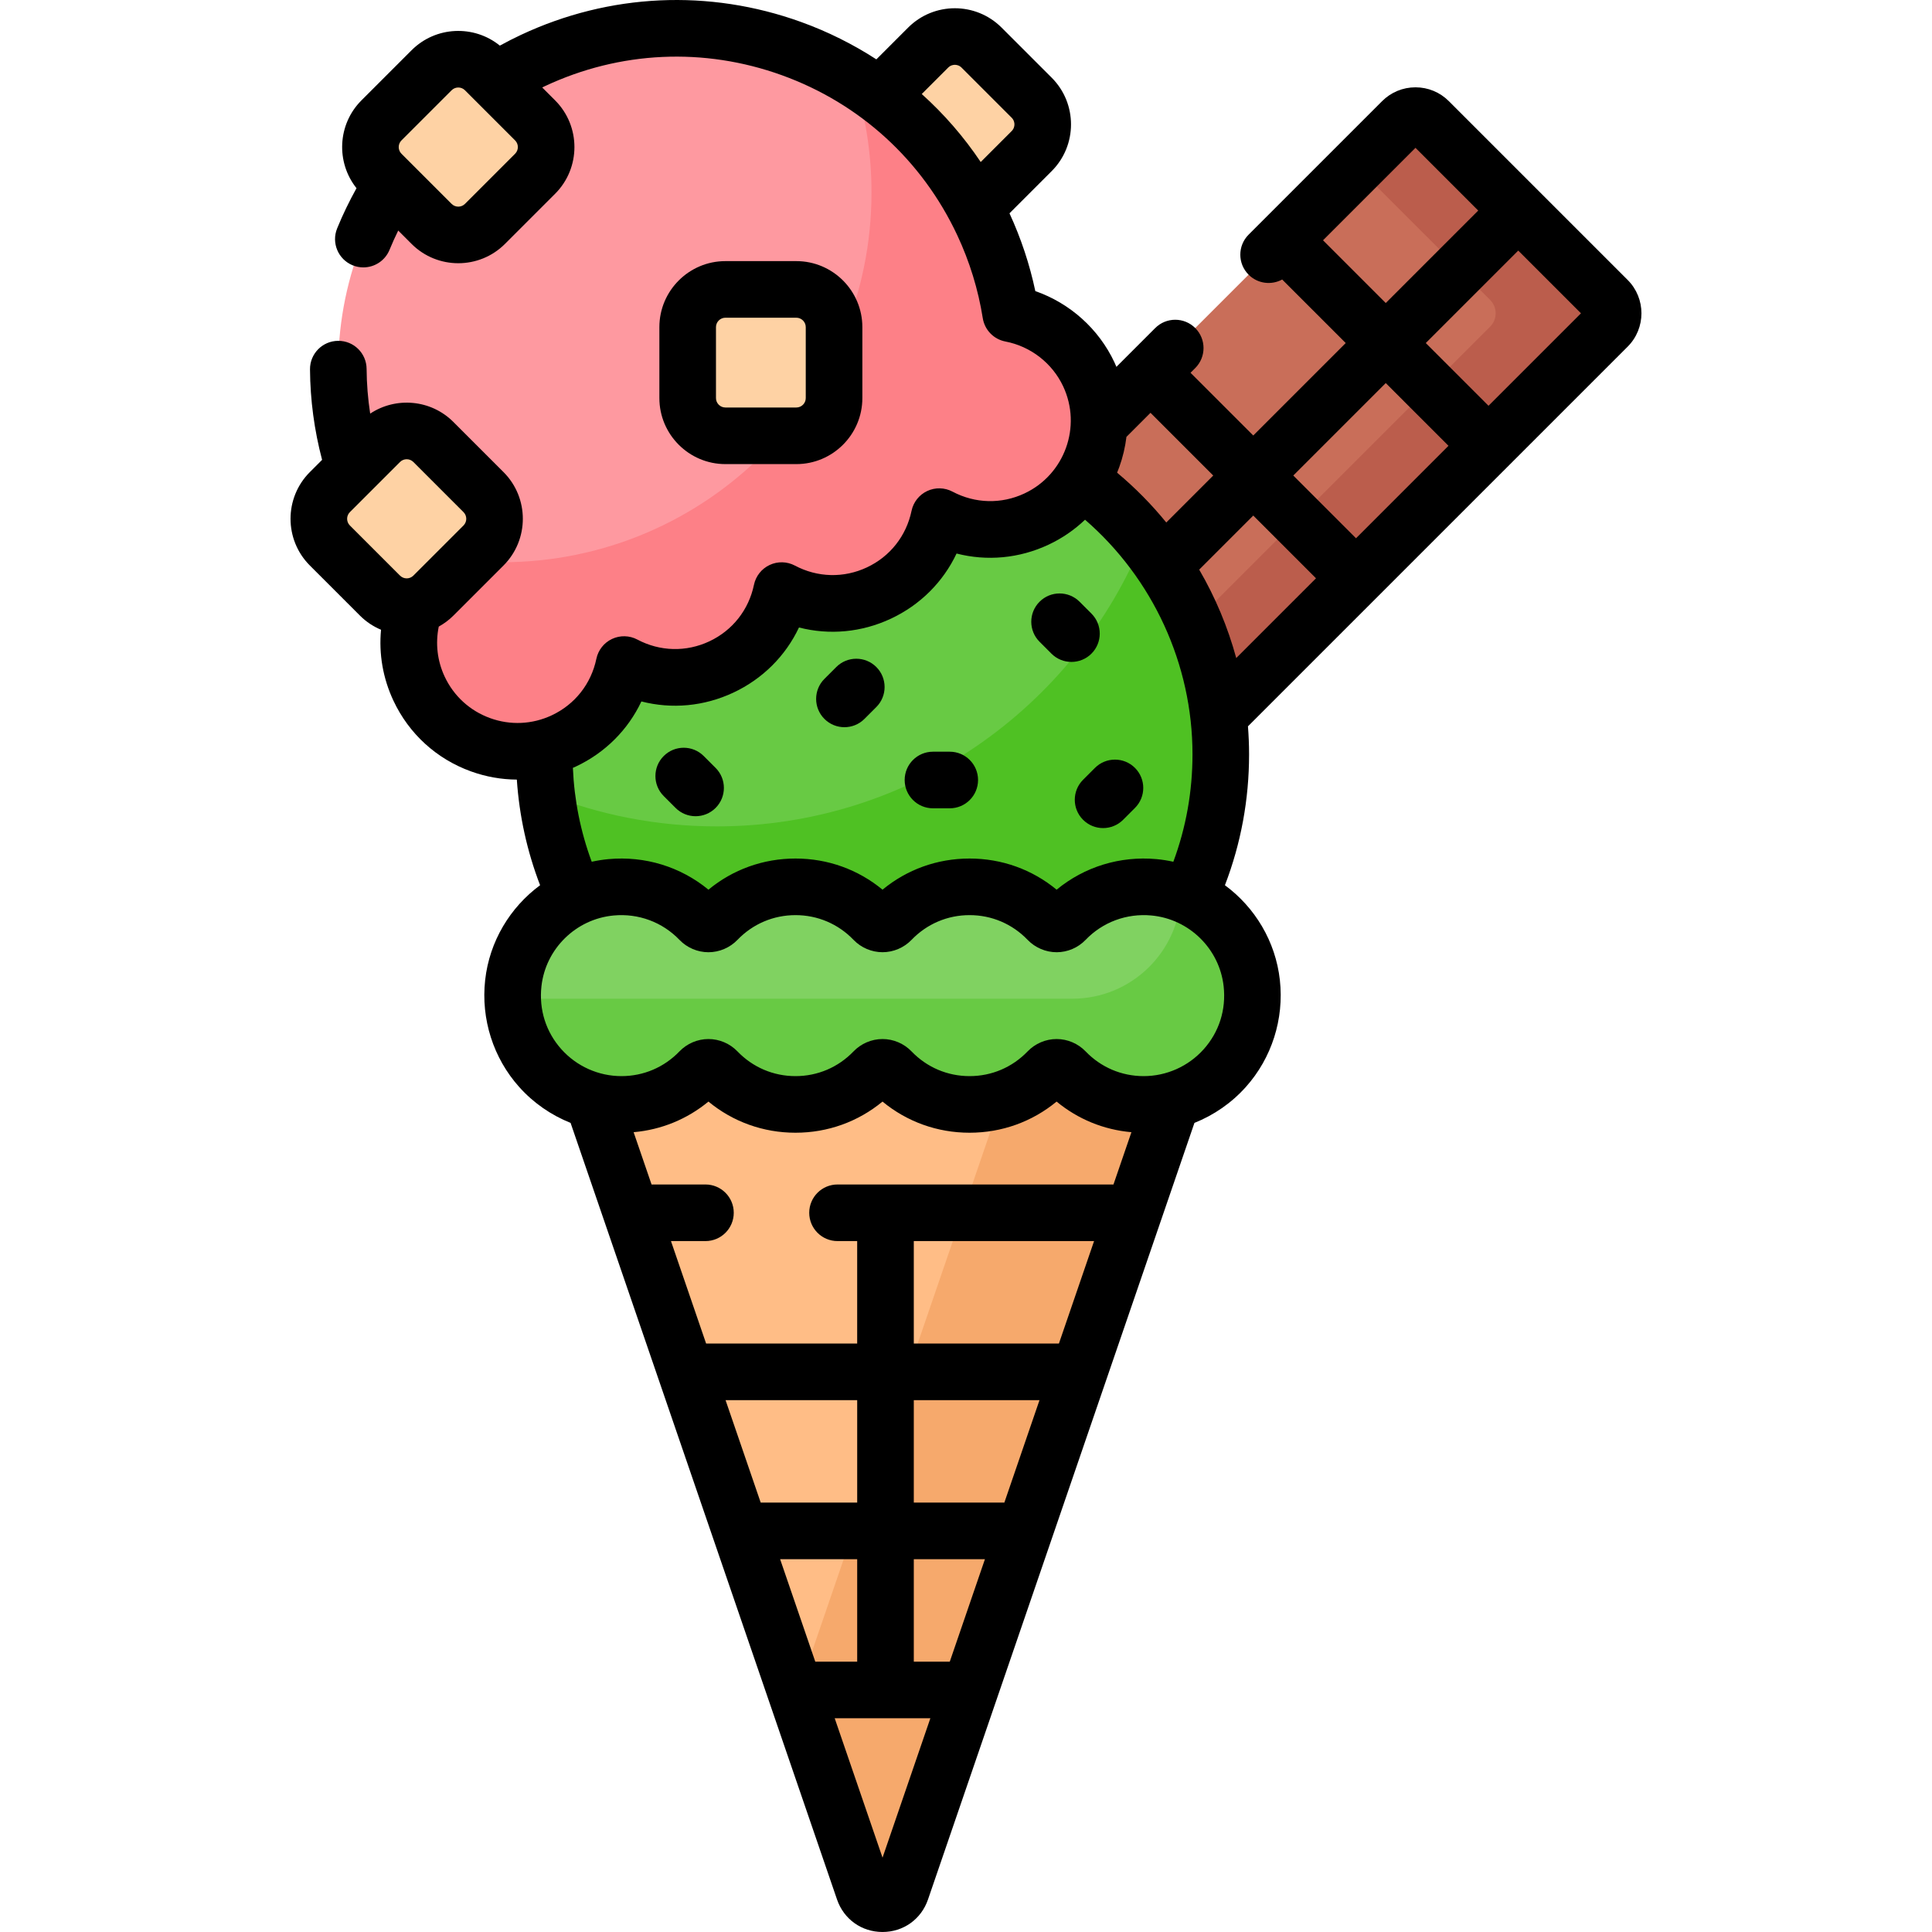<svg id="Capa_1" enable-background="new 0 0 512 512" viewBox="0 0 512 512" xmlns="http://www.w3.org/2000/svg"><g><g><path d="m257.399 55.251c.982-.475 1.905-1.109 2.72-1.924l13.289-13.289c3.905-3.905 3.905-10.237 0-14.142l-13.289-13.289c-3.905-3.905-10.237-3.905-14.142 0l-13.289 13.289c-.112.112-.209.232-.315.348 10.22 7.636 18.829 17.478 25.026 29.007z" fill="#fed2a4"/><path d="m426.045 79.495-47.39-47.39c-1.953-1.953-5.118-1.953-7.071 0l-81.385 81.385c-.189 2.491-.71 4.972-1.581 7.386-.875 2.422-2.065 4.671-3.518 6.714 8.797 6.25 16.408 14.065 22.428 23.033 7.83 11.666 12.964 25.284 14.503 39.958l104.014-104.015c1.952-1.953 1.952-5.118 0-7.071z" fill="#c96e59"/><path d="m426.045 79.495-47.39-47.39c-1.953-1.953-5.118-1.953-7.071 0l-12.036 12.035 35.355 35.356c1.953 1.953 1.953 5.118 0 7.071l-79.223 79.223c3.252 7.77 5.436 16.093 6.349 24.792l104.016-104.016c1.952-1.953 1.952-5.118 0-7.071z" fill="#bb5d4c"/><path d="m285.688 126.731c-2.79 4.253-6.702 7.669-11.422 9.884-3.737 1.754-7.707 2.643-11.802 2.643 0 0 0 0-.001 0-4.536 0-9.059-1.128-13.081-3.261l-1.181-.627-.273 1.309c-1.805 8.662-7.427 15.783-15.424 19.536-3.737 1.754-7.708 2.643-11.803 2.643-4.536 0-9.059-1.127-13.081-3.261l-1.181-.627-.273 1.309c-1.805 8.662-7.426 15.783-15.424 19.536-3.737 1.754-7.707 2.643-11.803 2.643-4.536 0-9.059-1.127-13.081-3.261l-1.181-.627-.273 1.309c-1.805 8.662-7.427 15.783-15.424 19.536-1.53.718-3.101 1.283-4.701 1.709-.028.919-.046 1.84-.046 2.766 0 13.856 3.146 26.977 8.758 38.69 2.796-1.295 5.838-2.144 9.034-2.439.882-.081 1.774-.123 2.652-.123 7.649 0 14.779 3.04 20.078 8.562.787.82 1.845 1.272 2.979 1.272 1.144 0 2.214-.458 3.012-1.288 5.298-5.51 12.422-8.545 20.063-8.545 7.64 0 14.764 3.035 20.062 8.544.796.829 1.863 1.285 3.005 1.285s2.209-.456 3.005-1.285c5.298-5.509 12.422-8.544 20.062-8.544 7.641 0 14.766 3.035 20.063 8.545.798.831 1.868 1.288 3.012 1.288 1.135 0 2.192-.452 2.98-1.272 5.298-5.521 12.429-8.562 20.079-8.562.878 0 1.77.041 2.652.123 3.197.296 6.238 1.144 9.034 2.439 5.613-11.713 8.758-24.834 8.758-38.69.001-30.202-14.939-56.918-37.833-73.159z" fill="#68ca44"/><path d="m303.037 142.857c-18.127 44.652-61.922 76.143-113.079 76.143-15.937 0-31.158-3.06-45.113-8.617 1.165 9.995 3.972 19.488 8.148 28.202 2.796-1.295 5.838-2.144 9.034-2.439.882-.081 1.774-.123 2.653-.123 7.648 0 14.779 3.04 20.078 8.562.787.82 1.845 1.272 2.979 1.272 1.144 0 2.214-.458 3.012-1.288 5.298-5.51 12.422-8.545 20.063-8.545 7.64 0 14.764 3.034 20.062 8.544.796.829 1.863 1.285 3.005 1.285s2.209-.456 3.005-1.285c5.298-5.509 12.422-8.544 20.062-8.544 7.641 0 14.766 3.035 20.063 8.545.798.831 1.868 1.288 3.012 1.288 1.135 0 2.192-.452 2.98-1.272 5.298-5.521 12.429-8.562 20.079-8.562.878 0 1.77.041 2.652.123 3.197.295 6.238 1.144 9.034 2.439 5.613-11.713 8.758-24.834 8.758-38.69-.002-21.669-7.691-41.54-20.487-57.038z" fill="#4fc123"/><path d="m303.077 291.68c-7.639 0-14.764-3.035-20.062-8.544-.796-.829-1.863-1.285-3.004-1.285-1.142 0-2.209.456-3.005 1.285-5.297 5.509-12.422 8.544-20.062 8.544s-14.764-3.035-20.062-8.544c-.796-.829-1.863-1.285-3.005-1.285-1.141 0-2.208.456-3.005 1.285-5.297 5.509-12.421 8.544-20.062 8.544-7.64 0-14.764-3.035-20.062-8.544-.796-.829-1.863-1.285-3.005-1.285-1.141 0-2.208.456-3.005 1.285-5.298 5.509-12.422 8.544-20.062 8.544-2.723 0-5.403-.41-7.965-1.177l72.206 210.457c1.62 4.721 8.297 4.721 9.917 0l72.206-210.457c-2.56.766-5.24 1.177-7.963 1.177z" fill="#ffbd86"/><path d="m303.077 291.68c-7.639 0-14.764-3.035-20.062-8.544-.796-.829-1.863-1.285-3.004-1.285-1.142 0-2.209.456-3.005 1.285-3.181 3.308-7.023 5.716-11.237 7.118l-54.57 159.055 17.721 51.65c1.62 4.721 8.297 4.721 9.917 0l72.206-210.457c-2.563.767-5.243 1.178-7.966 1.178z" fill="#f6a96c"/><path d="m305.822 235.145c-9.259-.856-17.72 2.671-23.548 8.744-1.244 1.296-3.298 1.278-4.542-.017-5.246-5.457-12.619-8.854-20.787-8.854-8.167 0-15.54 3.396-20.786 8.852-1.252 1.302-3.31 1.302-4.562 0-5.246-5.456-12.619-8.852-20.786-8.852s-15.541 3.397-20.787 8.854c-1.245 1.295-3.299 1.313-4.542.017-5.828-6.073-14.289-9.6-23.548-8.744-13.464 1.245-24.42 11.98-25.906 25.42-1.923 17.395 11.645 32.119 28.651 32.119 8.167 0 15.54-3.396 20.786-8.852 1.252-1.302 3.31-1.302 4.562 0 5.246 5.456 12.619 8.852 20.786 8.852s15.54-3.396 20.786-8.852c1.252-1.302 3.31-1.302 4.562 0 5.246 5.456 12.619 8.852 20.786 8.852s15.54-3.396 20.785-8.852c1.252-1.302 3.31-1.302 4.562 0 5.246 5.456 12.619 8.852 20.786 8.852 17.006 0 30.574-14.723 28.651-32.119-1.489-13.44-12.445-24.175-25.909-25.42z" fill="#80d261"/><path d="m331.728 260.565c-1.211-10.952-8.711-20.104-18.731-23.792-.497 15.488-13.199 27.893-28.808 27.893h-148.321c.433 15.546 13.16 28.018 28.811 28.018 8.167 0 15.54-3.396 20.785-8.852 1.252-1.302 3.31-1.302 4.562 0 5.246 5.456 12.619 8.852 20.786 8.852s15.54-3.396 20.785-8.852c1.252-1.302 3.31-1.302 4.562 0 5.246 5.456 12.619 8.852 20.786 8.852s15.54-3.396 20.786-8.852c1.252-1.302 3.31-1.302 4.562 0 5.246 5.456 12.619 8.852 20.786 8.852 17.004 0 30.572-14.724 28.649-32.119z" fill="#68ca44"/><path d="m267.854 83.108c-1.291-8.126-3.724-16.209-7.396-24.031-21.036-44.818-74.421-64.097-119.239-43.062s-64.097 74.421-43.061 119.239c3.671 7.822 8.334 14.858 13.76 21.043-4.301 7.808-4.939 17.493-.861 26.18 6.766 14.415 23.937 20.616 38.352 13.85 8.539-4.008 14.194-11.667 15.981-20.241 7.737 4.104 17.242 4.647 25.781.639s14.194-11.667 15.981-20.241c7.737 4.104 17.242 4.647 25.781.639s14.194-11.667 15.981-20.241c7.737 4.104 17.242 4.647 25.781.639 14.415-6.766 20.616-23.937 13.85-38.352-4.079-8.683-11.937-14.381-20.691-16.061z" fill="#fe99a0"/><path d="m288.543 99.173c-4.077-8.687-11.935-14.385-20.69-16.065-1.291-8.126-3.724-16.209-7.396-24.031-7.729-16.468-19.829-29.482-34.264-38.321 3.088 9.526 4.764 19.689 4.764 30.244 0 54.124-43.876 98-98 98-10.413 0-20.443-1.63-29.858-4.638 2.64 4.268 5.59 8.256 8.818 11.936-4.301 7.808-4.939 17.493-.861 26.18 6.766 14.415 23.937 20.616 38.352 13.85 8.539-4.008 14.194-11.667 15.981-20.241 7.737 4.104 17.242 4.647 25.781.639s14.194-11.667 15.981-20.241c7.737 4.104 17.242 4.647 25.781.639s14.194-11.667 15.981-20.24c7.737 4.104 17.242 4.647 25.781.639 14.414-6.764 20.615-23.935 13.849-38.35z" fill="#fd8087"/><g fill="#fed2a4"><path d="m114.38 59.336-13.289-13.289c-3.905-3.905-3.905-10.237 0-14.142l13.289-13.289c3.905-3.905 10.237-3.905 14.142 0l13.289 13.289c3.905 3.905 3.905 10.237 0 14.142l-13.289 13.289c-3.905 3.905-10.236 3.905-14.142 0z"/><path d="m211.034 115.492h-18.793c-5.523 0-10-4.477-10-10v-18.793c0-5.523 4.477-10 10-10h18.793c5.523 0 10 4.477 10 10v18.793c0 5.523-4.477 10-10 10z"/><path d="m128.138 144.56-13.289 13.289c-3.905 3.905-10.237 3.905-14.142 0l-13.289-13.289c-3.905-3.905-3.905-10.237 0-14.142l13.289-13.289c3.905-3.905 10.237-3.905 14.142 0l13.289 13.289c3.905 3.905 3.905 10.236 0 14.142z"/></g></g><g><path d="m278.639 173.219c1.465 1.464 3.385 2.197 5.304 2.197s3.839-.732 5.304-2.197c2.929-2.929 2.929-7.678 0-10.606l-3.146-3.146c-2.93-2.929-7.678-2.929-10.607 0s-2.929 7.678 0 10.606z"/><path d="m179.035 214.109c1.464 1.464 3.384 2.197 5.303 2.197s3.839-.732 5.303-2.197c2.929-2.929 2.929-7.678 0-10.606l-3.146-3.146c-2.929-2.929-7.678-2.929-10.606 0-2.929 2.929-2.929 7.678 0 10.606z"/><path d="m247.246 214.209h4.448c4.142 0 7.5-3.358 7.5-7.5s-3.358-7.5-7.5-7.5h-4.448c-4.142 0-7.5 3.358-7.5 7.5s3.358 7.5 7.5 7.5z"/><path d="m287.026 206.648c-2.929 2.929-2.929 7.678 0 10.606 1.465 1.464 3.385 2.197 5.304 2.197s3.839-.732 5.304-2.197l3.146-3.146c2.929-2.929 2.929-7.678 0-10.606-2.93-2.929-7.678-2.929-10.607 0z"/><path d="m223.783 192.716c1.919 0 3.839-.732 5.303-2.197l3.146-3.146c2.929-2.929 2.929-7.678 0-10.606-2.929-2.929-7.678-2.929-10.606 0l-3.146 3.146c-2.929 2.929-2.929 7.678 0 10.606 1.464 1.464 3.383 2.197 5.303 2.197z"/><path d="m192.241 122.993h18.793c9.649 0 17.5-7.851 17.5-17.5v-18.794c0-9.649-7.851-17.5-17.5-17.5h-18.793c-9.649 0-17.5 7.851-17.5 17.5v18.793c0 9.65 7.851 17.501 17.5 17.501zm-2.5-36.294c0-1.378 1.122-2.5 2.5-2.5h18.793c1.378 0 2.5 1.122 2.5 2.5v18.793c0 1.378-1.122 2.5-2.5 2.5h-18.793c-1.378 0-2.5-1.122-2.5-2.5z"/><path d="m431.349 74.192-47.391-47.391c-2.361-2.361-5.5-3.661-8.839-3.661s-6.478 1.3-8.84 3.661l-31.575 31.575c-.002.002-.003.004-.005.005l-3.806 3.806c-2.929 2.929-2.929 7.678.001 10.606 2.409 2.41 6.054 2.836 8.9 1.279l16.838 16.837-24.505 24.503-16.623-16.622 1.248-1.248c2.929-2.929 2.929-7.678-.001-10.607-2.928-2.929-7.677-2.928-10.606 0l-10.283 10.283c-.172-.402-.343-.805-.529-1.203-4.169-8.884-11.799-15.673-20.962-18.872-1.498-7.089-3.797-13.999-6.847-20.615l11.188-11.188c6.823-6.823 6.823-17.925 0-24.749l-13.29-13.287c-6.824-6.824-17.926-6.823-24.749 0l-8.427 8.427c-6.18-4-12.846-7.342-19.942-9.904-24.405-8.813-50.783-7.595-74.271 3.429-1.879.881-3.738 1.83-5.566 2.834-6.867-5.572-17.003-5.165-23.39 1.222l-13.29 13.29c-6.351 6.352-6.782 16.408-1.308 23.272-1.913 3.442-3.644 7.002-5.134 10.662-1.562 3.836.283 8.212 4.12 9.773.926.377 1.882.555 2.824.555 2.96 0 5.765-1.764 6.949-4.675.702-1.726 1.482-3.418 2.297-5.091l3.541 3.541c3.412 3.412 7.893 5.118 12.375 5.118 4.481 0 8.962-1.706 12.374-5.118l13.289-13.289c6.823-6.823 6.823-17.925 0-24.749l-3.42-3.42c.237-.114.472-.235.711-.347 19.863-9.323 42.167-10.353 62.804-2.9s37.137 22.496 46.459 42.358c3.29 7.01 5.57 14.419 6.778 22.022.496 3.119 2.892 5.594 5.994 6.189 6.699 1.286 12.424 5.729 15.313 11.886 4.997 10.648.4 23.378-10.248 28.376-6.131 2.877-13.085 2.703-19.08-.476-2.084-1.105-4.566-1.166-6.701-.163-2.135 1.002-3.674 2.95-4.155 5.259-1.384 6.643-5.694 12.103-11.825 14.98-6.129 2.877-13.085 2.705-19.08-.476-2.084-1.105-4.566-1.166-6.701-.163-2.135 1.002-3.674 2.95-4.155 5.259-1.384 6.643-5.694 12.103-11.825 14.981-6.129 2.877-13.084 2.704-19.08-.476-2.083-1.105-4.566-1.166-6.701-.163-2.135 1.002-3.674 2.95-4.155 5.259-1.384 6.643-5.694 12.104-11.826 14.981-5.157 2.421-10.948 2.689-16.31.753-5.359-1.936-9.645-5.842-12.065-11-1.965-4.186-2.48-8.798-1.57-13.262 1.388-.771 2.698-1.73 3.875-2.907l13.289-13.289c6.823-6.823 6.823-17.925 0-24.749l-13.289-13.289c-5.983-5.983-15.255-6.717-22.048-2.208-.599-3.909-.92-7.863-.947-11.839-.029-4.142-3.383-7.484-7.551-7.449-4.142.028-7.477 3.409-7.449 7.551.055 8.12 1.141 16.167 3.204 23.988l-3.246 3.246c-6.823 6.823-6.823 17.925 0 24.749l13.289 13.289c1.648 1.648 3.55 2.89 5.577 3.742-.609 6.39.493 12.848 3.287 18.8 4.124 8.786 11.421 15.439 20.549 18.735 3.962 1.431 8.061 2.151 12.152 2.175.653 9.637 2.716 19.009 6.165 27.993-7.934 5.853-13.422 14.851-14.56 25.143-1.142 10.327 2.151 20.657 9.033 28.342 3.777 4.218 8.454 7.441 13.607 9.499l70.612 205.811c1.794 5.228 6.525 8.606 12.052 8.606 5.528 0 10.259-3.378 12.053-8.607l70.611-205.811c5.153-2.058 9.83-5.282 13.607-9.5 6.883-7.685 10.175-18.015 9.033-28.342-1.138-10.293-6.627-19.29-14.561-25.143 4.245-11.058 6.401-22.7 6.401-34.703 0-2.48-.107-4.948-.296-7.403l100.624-100.619c4.872-4.874 4.872-12.803 0-17.677zm-294.841-33.448-13.289 13.289c-.975.975-2.562.974-3.536 0l-13.289-13.289c-.975-.975-.975-2.562 0-3.536l13.289-13.289c.487-.487 1.127-.731 1.768-.731.64 0 1.28.244 1.768.731l13.289 13.289c.975.975.975 2.561 0 3.536zm123.393 2.194c-4.472-6.673-9.72-12.711-15.628-18.021l7.007-7.007c.637-.637 1.381-.732 1.768-.732s1.13.095 1.768.732l13.289 13.289c.638.637.732 1.381.732 1.768s-.095 1.13-.732 1.768zm-167.18 96.318c-.975-.975-.975-2.561 0-3.536l6.452-6.452c.003-.003.006-.006.009-.009l6.828-6.828c.487-.487 1.127-.731 1.768-.731.64 0 1.28.244 1.768.731l13.289 13.289c.975.975.975 2.561 0 3.536l-13.289 13.289c-.974.973-2.561.975-3.536 0zm257.894-75.577 24.505-24.504 16.623 16.625-24.504 24.504zm-54.001 60.115c.949-2.626 1.576-5.314 1.905-8.019l6.377-6.378 16.624 16.624-12.443 12.443c-3.891-4.775-8.25-9.202-13.035-13.201.2-.484.393-.973.572-1.469zm-144.02 79.353c7.77-3.646 13.823-9.727 17.382-17.257 8.068 2.074 16.611 1.303 24.38-2.344 7.77-3.646 13.822-9.727 17.381-17.257 8.068 2.074 16.612 1.303 24.38-2.344 7.77-3.647 13.822-9.727 17.381-17.257 8.068 2.074 16.612 1.302 24.38-2.344 3.615-1.697 6.861-3.938 9.669-6.616 17.942 15.53 28.475 38.287 28.475 62.166 0 9.84-1.705 19.39-5.076 28.478-1.449-.319-2.928-.556-4.434-.696-9.686-.895-19.131 2.03-26.499 8.098-6.479-5.352-14.527-8.257-23.069-8.257-8.541 0-16.588 2.904-23.066 8.254-6.478-5.35-14.525-8.254-23.066-8.254-8.542 0-16.591 2.905-23.069 8.256-7.366-6.067-16.809-8.992-26.499-8.098-1.506.139-2.985.376-4.434.696-2.959-7.977-4.627-16.313-4.992-24.886.258-.113.519-.218.776-.338zm34.364 110.753h-14.287l-4.755-13.858c7.328-.639 14.175-3.444 19.829-8.113 6.478 5.35 14.525 8.254 23.066 8.254s16.588-2.904 23.066-8.254c6.478 5.35 14.525 8.254 23.066 8.254 8.54 0 16.587-2.904 23.066-8.254 5.653 4.669 12.501 7.474 19.83 8.113l-4.755 13.858h-73.128c-4.142 0-7.5 3.358-7.5 7.5s3.358 7.5 7.5 7.5h5.207v27.152h-40.032l-9.316-27.152h9.14c4.142 0 7.5-3.358 7.5-7.5s-3.355-7.5-7.497-7.5zm19.783 99.306h20.423v27.152h-11.108zm-5.146-15-9.316-27.153h34.885v27.153zm64.566 0h-23.997v-27.153h33.313l-3.158 9.204zm14.462-42.153h-38.459v-27.153h47.775zm-38.458 57.153h18.85l-9.316 27.152h-9.534zm-8.287 79.095-12.675-36.943h25.35zm85.098-214.225c-4.046 4.518-9.84 7.108-15.898 7.108-5.856 0-11.318-2.326-15.379-6.55-2.003-2.084-4.805-3.279-7.688-3.279-.001 0-.001 0-.002 0-2.883 0-5.685 1.196-7.685 3.278-4.062 4.225-9.523 6.551-15.38 6.551-5.856 0-11.318-2.326-15.378-6.55-2.003-2.084-4.805-3.279-7.688-3.279s-5.685 1.195-7.688 3.279c-4.061 4.224-9.522 6.55-15.378 6.55s-11.318-2.326-15.379-6.55c-2.003-2.084-4.806-3.279-7.689-3.279-2.882 0-5.684 1.196-7.686 3.278-4.061 4.225-9.523 6.551-15.379 6.551-6.058 0-11.853-2.591-15.898-7.108-4.1-4.578-5.981-10.504-5.298-16.687 1.1-9.956 9.15-17.852 19.142-18.776 6.559-.61 12.919 1.751 17.448 6.47 1.993 2.076 4.785 3.267 7.66 3.269h.004c2.885 0 5.689-1.196 7.696-3.282 4.061-4.225 9.523-6.552 15.38-6.552 5.856 0 11.318 2.326 15.379 6.551 2.003 2.083 4.805 3.277 7.687 3.277 2.881 0 5.683-1.194 7.688-3.278 4.061-4.224 9.522-6.55 15.378-6.55s11.319 2.327 15.382 6.553c2.006 2.085 4.81 3.281 7.694 3.281h.006c2.874-.002 5.666-1.193 7.658-3.27 4.527-4.718 10.891-7.08 17.447-6.469 9.99.925 18.041 8.821 19.142 18.776.683 6.182-1.198 12.109-5.298 16.687zm8.639-103.687c-2.231-8.191-5.537-16.091-9.817-23.431l14.33-14.33 16.625 16.624zm31.744-31.744-16.625-16.624 24.504-24.504 16.624 16.624zm35.111-35.111-16.624-16.624 24.504-24.504 16.624 16.624z"/></g></g><g/><g/><g/><g/><g/><g/><g/><g/><g/><g/><g/><g/><g/><g/><g/></svg>